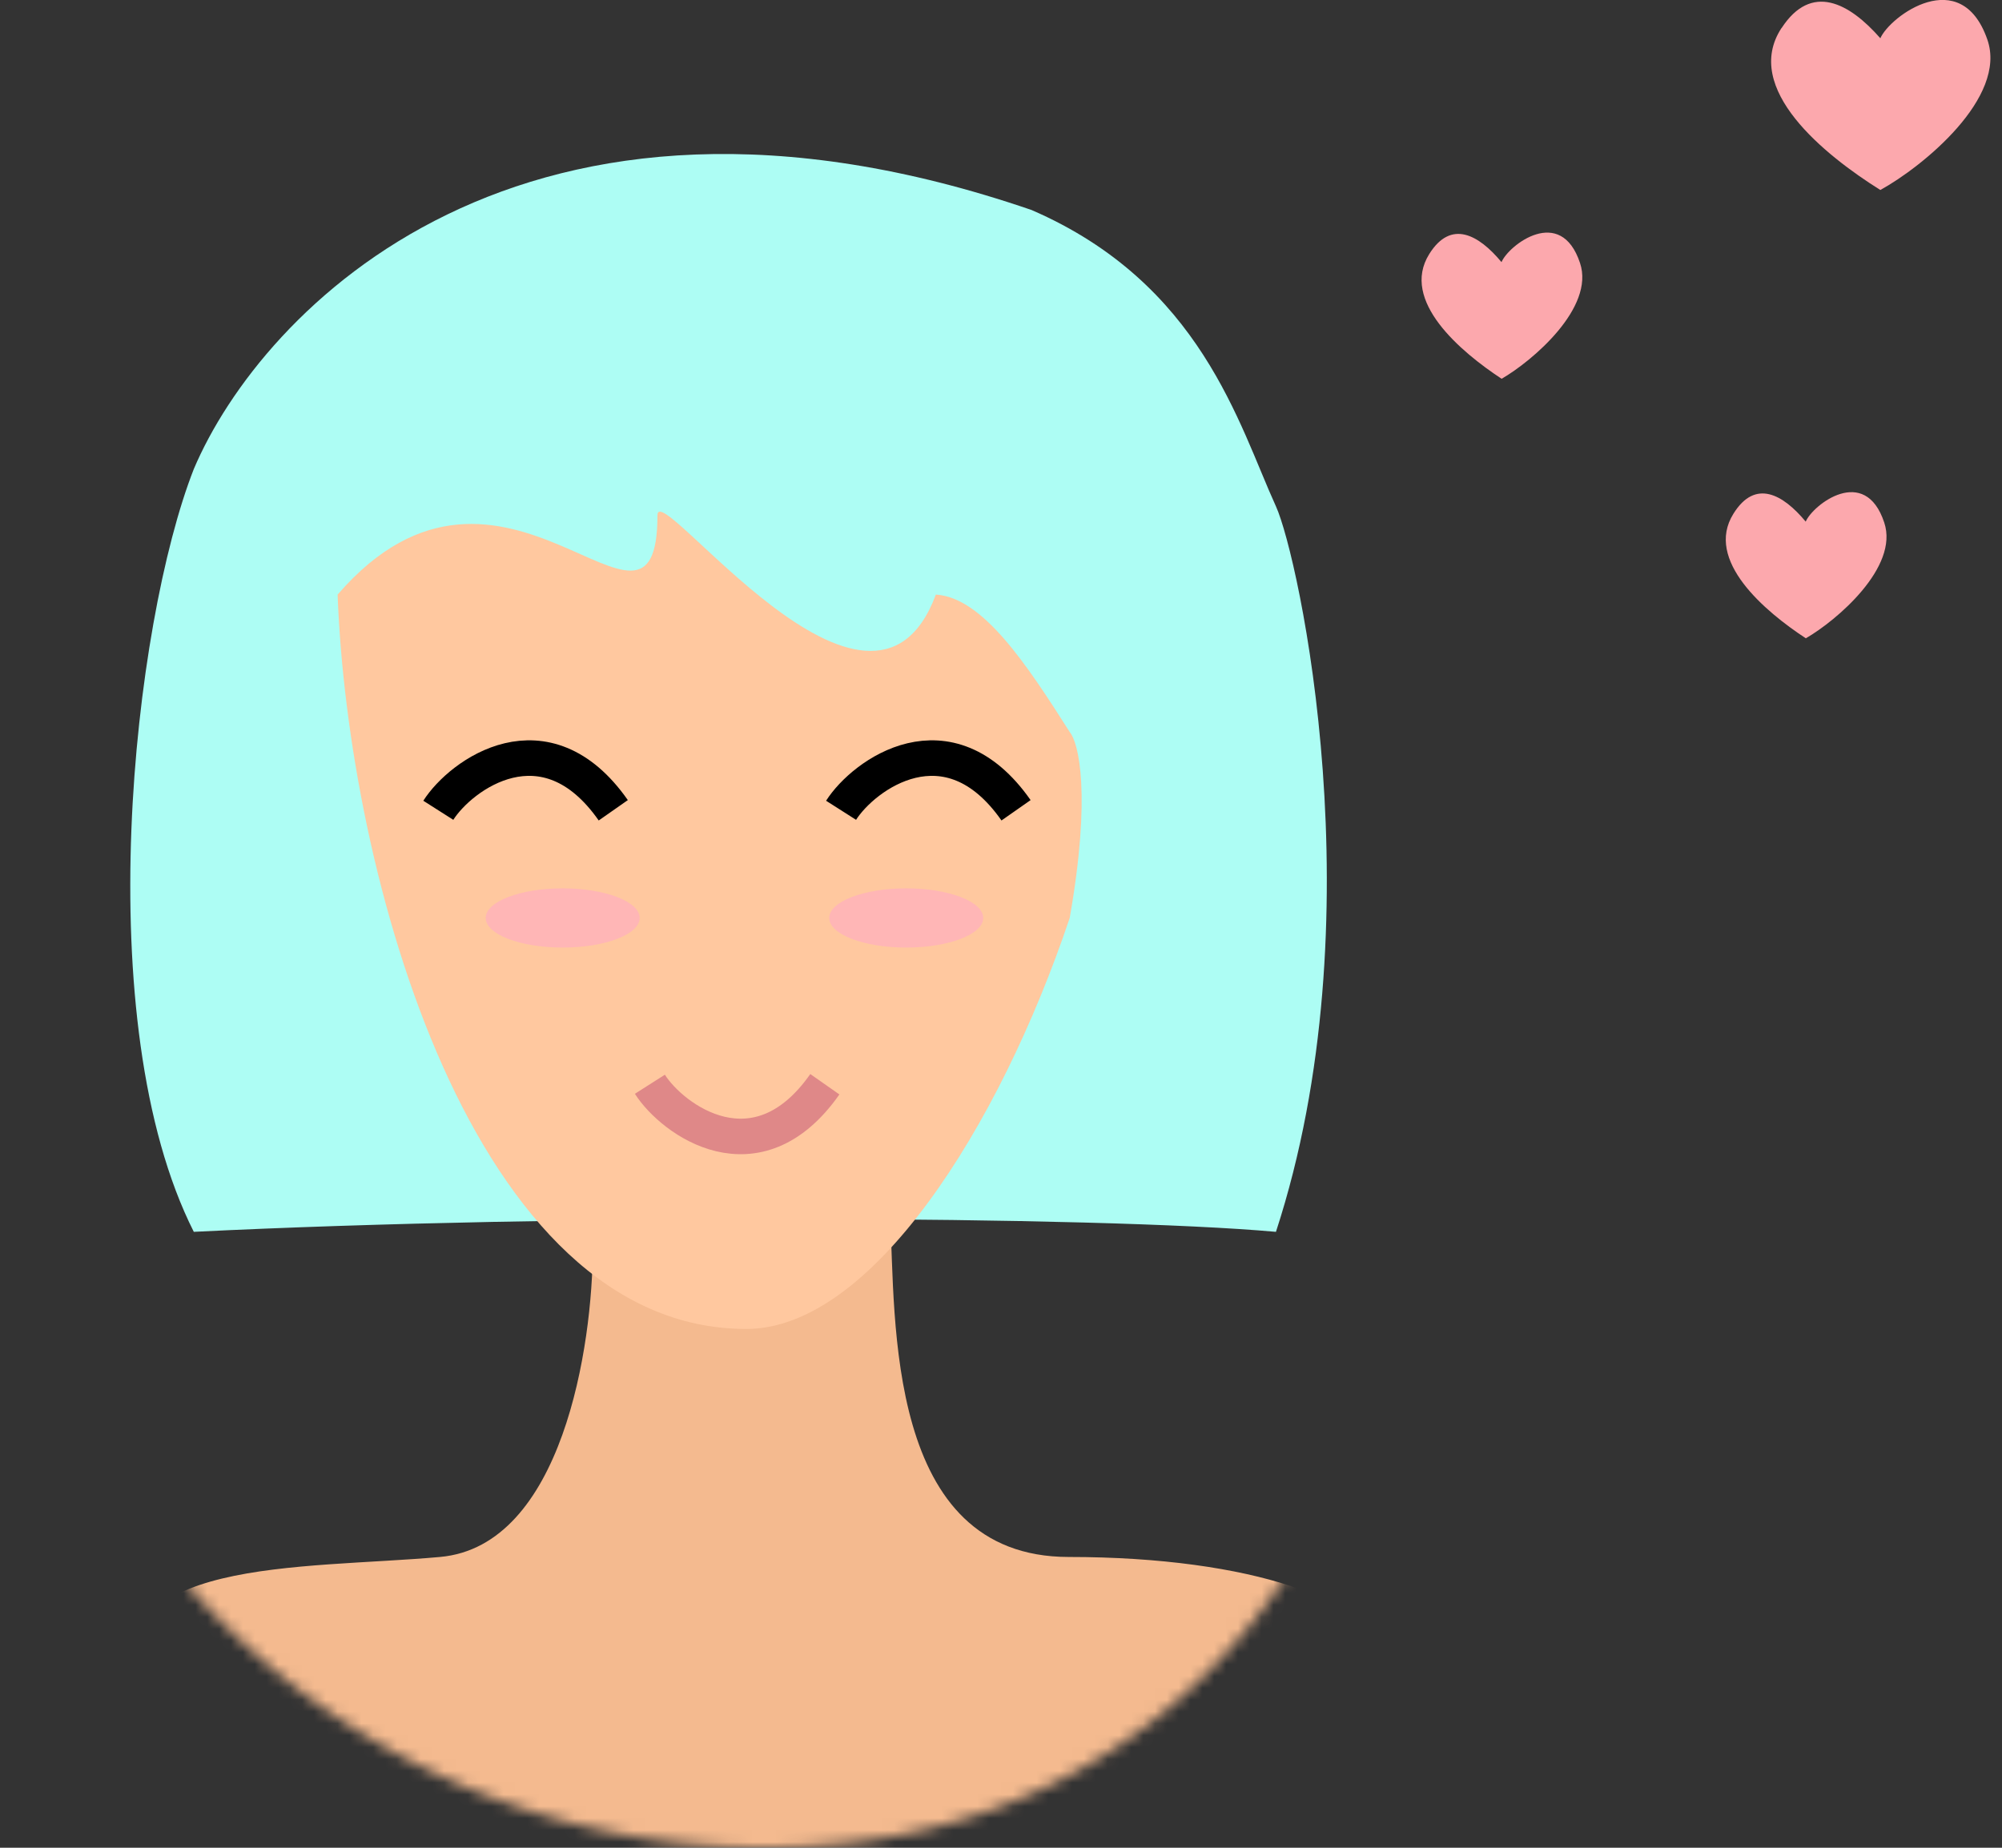 <svg width="169" height="156" fill="none" xmlns="http://www.w3.org/2000/svg"><rect width="100%" height="100%" fill="#333333" stroke="none"/><mask id="a" maskUnits="userSpaceOnUse" x="0" y="9" width="120" height="148"><path d="M120 91.5c0 35.62-19.88 64.5-55.5 64.5A64.5 64.5 0 010 91.5c0-35.62 14-82 61.5-82s58.5 46.38 58.5 82z" fill="#FFF"/></mask><g mask="url(#a)"><path d="M107.7 104c-14.99-1.35-60.32-1.54-91.34 0-8.93-17.7-5.12-51.36 0-64.4C22.05 26.18 44.15 3 87.08 17.73c14.31 6.2 17.48 18.11 20.63 25.02 1.92 4.21 8.62 34.86 0 61.25z" fill="#ADFDF4"/><path d="M37.14 131.45c10.34-.92 12.9-17.86 12.9-26.12 1.62-11.26 17.4-7.37 25.1-2.68.47 8.7-.43 28.8 15.08 28.8 15.52 0 25.77 3.83 25.77 8.04 0 55.16-89.6 18.98-104.65 3.35-2.95-11.39 14.15-10.34 25.8-11.39z" fill="#F4BA8F"/><path d="M63 112.2c-23.18 0-33.63-38.46-34.5-62 14-16.2 27 7.3 27-6.7 0-3.27 18 21.5 23.5 6.7 3.95.24 7.65 5.86 11.3 11.6.76.9 1.83 5.3 0 15.7-5.98 17.78-16.79 34.7-27.3 34.7z" fill="#FFC89F"/></g><path d="M54.86 91.54c1.91 3 9.02 8.2 14.77 0" stroke="#DF8888" stroke-width="3"/><path d="M37 68.41c1.91-3 9.03-8.2 14.77 0m19.23 0c1.91-3 9.03-8.2 14.77 0" stroke="#000" stroke-width="3"/><ellipse cx="76.5" cy="77.5" rx="6.5" ry="2.5" fill="#FFB6B6"/><ellipse cx="47.5" cy="77.5" rx="6.5" ry="2.5" fill="#FFB6B6"/><path d="M150.4 2.36c2.51-3.84 5.7-2.13 8.33.87.8-1.85 6.8-6.3 9.03.1 1.72 4.91-5.48 10.76-9.03 12.71-4.68-2.93-11.7-8.56-8.34-13.68zm-4.07 41.01c1.84-2.96 4.18-1.64 6.1.67.6-1.42 5-4.85 6.63.08 1.26 3.77-4.02 8.27-6.62 9.77-3.43-2.25-8.58-6.58-6.11-10.52zm-25.68-21.92c1.84-2.95 4.18-1.63 6.1.68.6-1.43 5-4.85 6.63.08 1.26 3.77-4.02 8.27-6.62 9.77-3.43-2.26-8.58-6.58-6.11-10.53z" fill="#FCA8AD"/></svg>